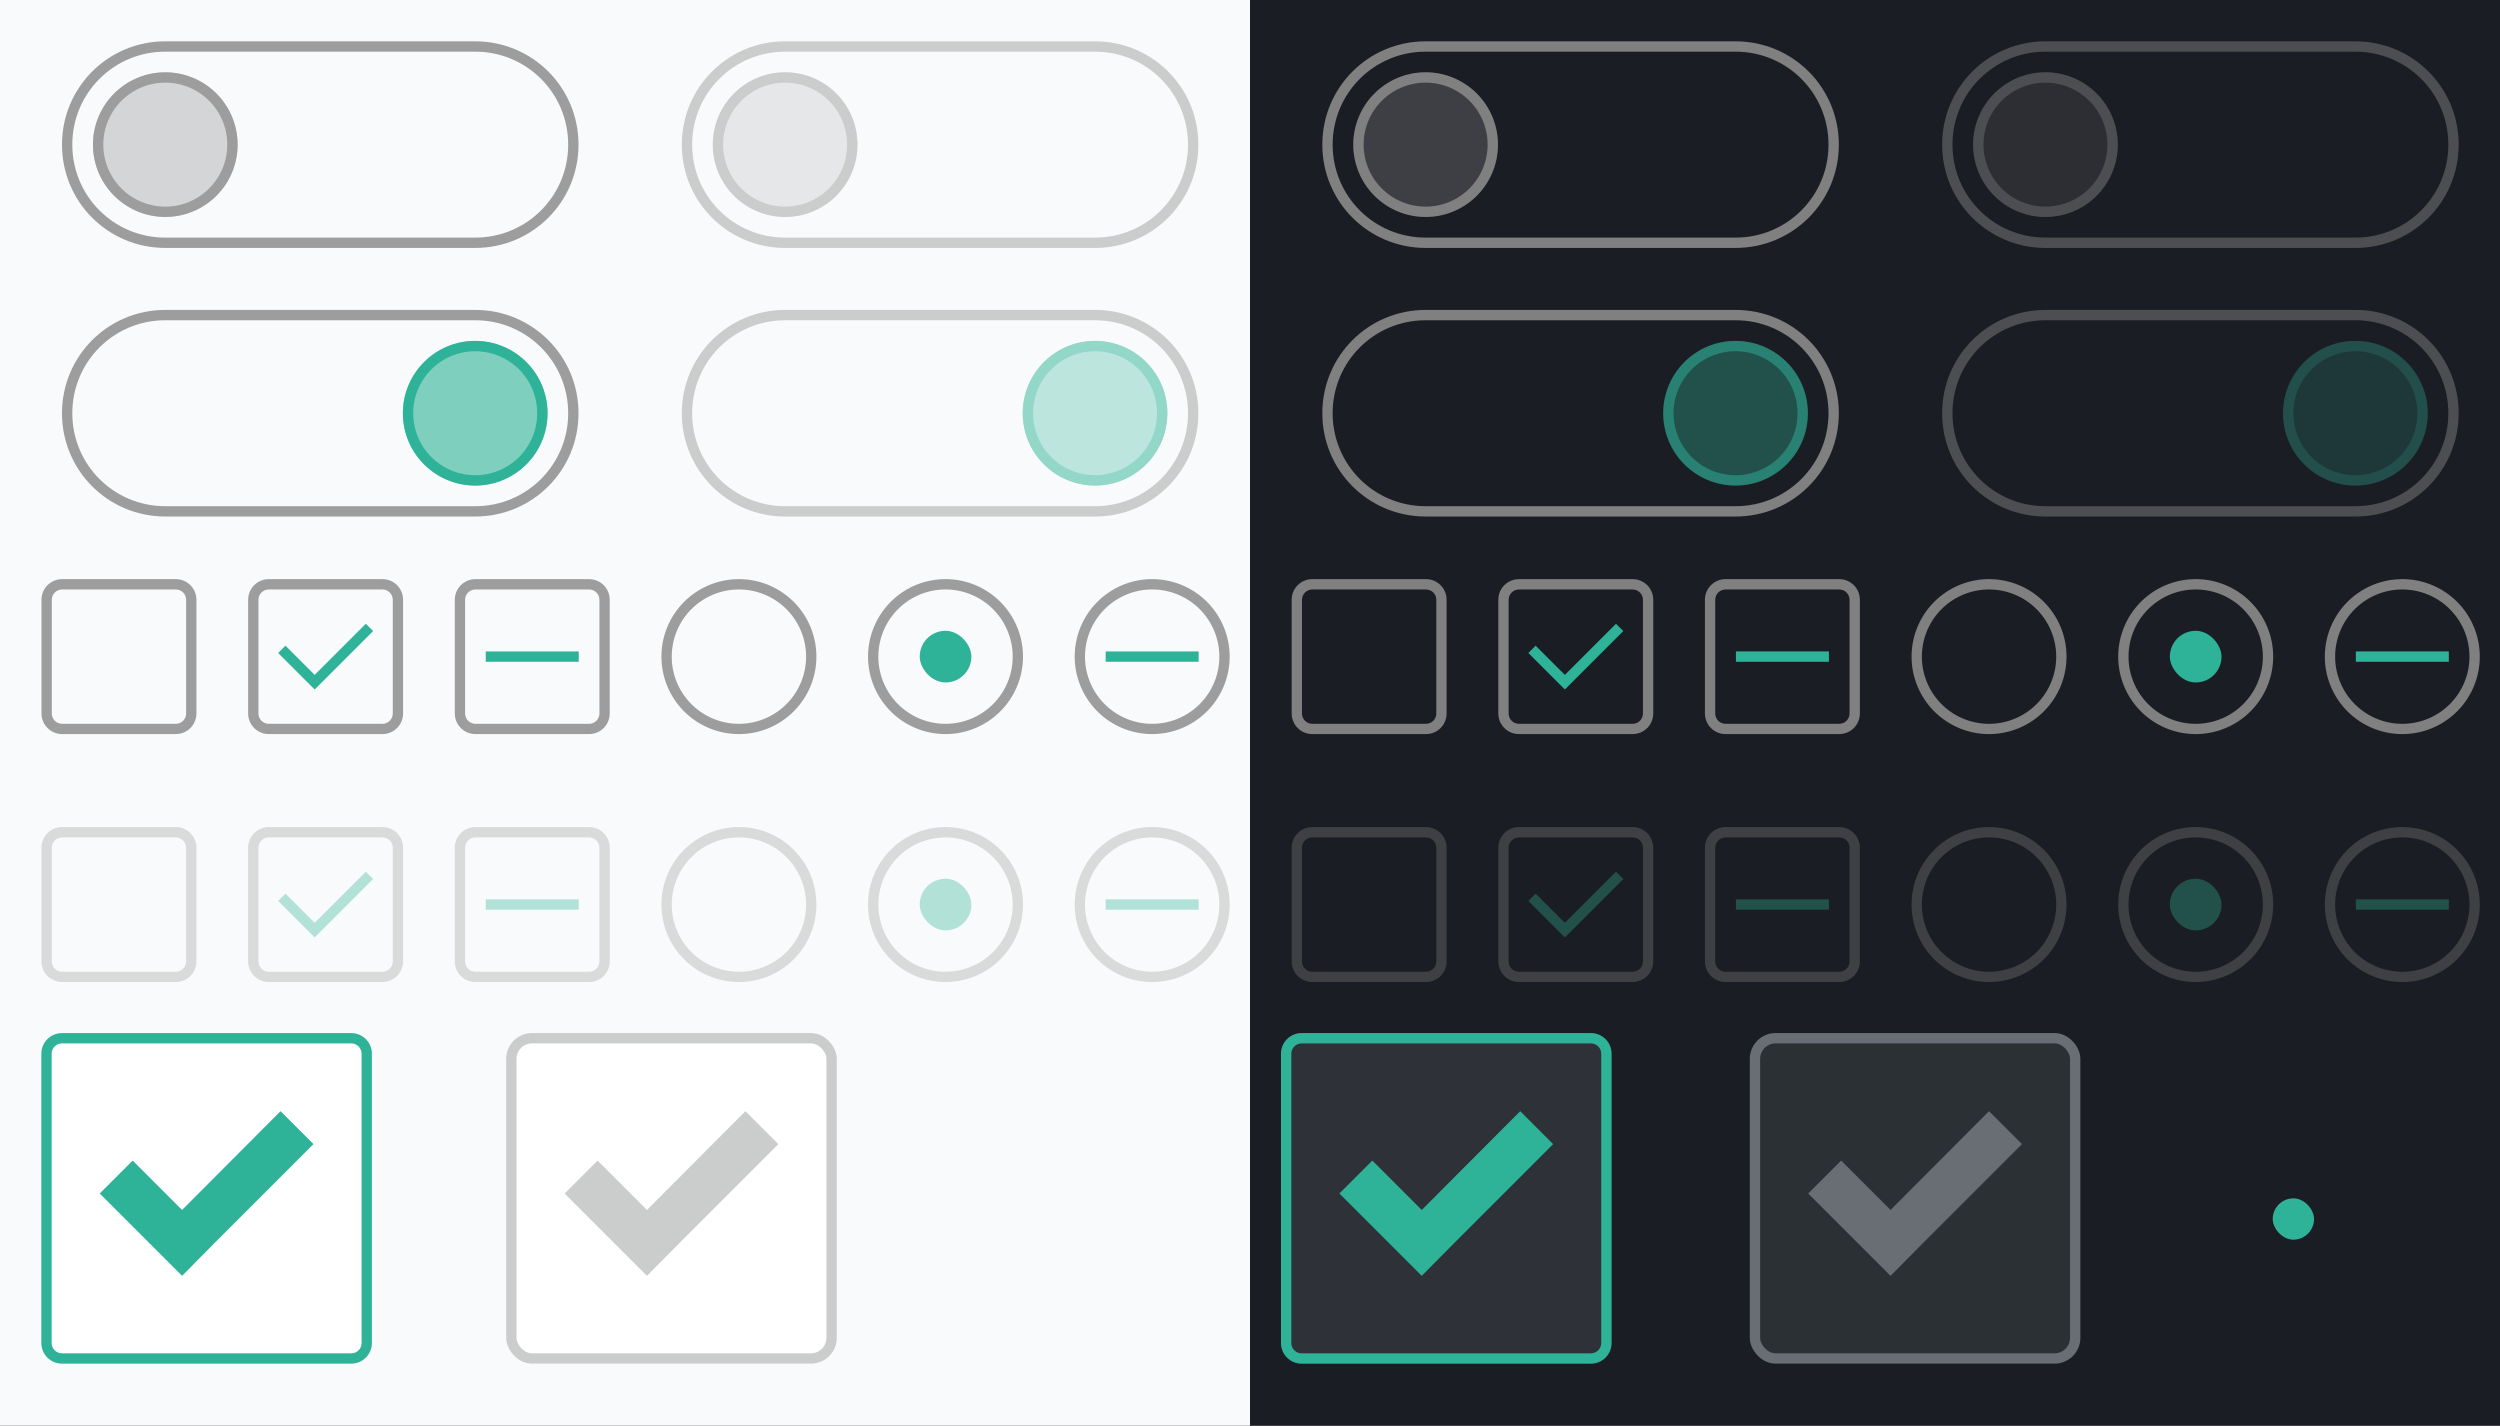 <svg xmlns="http://www.w3.org/2000/svg" xmlns:osb="http://www.openswatchbook.org/uri/2009/osb" xmlns:svg="http://www.w3.org/2000/svg" xmlns:xlink="http://www.w3.org/1999/xlink" id="svg1026" width="242" height="138" version="1.1"><rect width="100%" height="100%" fill="#333333" stroke="none"/><defs id="Qogir"><linearGradient id="dark_icon_bg" osb:paint="solid"><stop id="stop2" offset="0" stop-color="#32343d"/></linearGradient><linearGradient id="dark_button_bg" osb:paint="solid"><stop id="stop5" offset="0" stop-color="#fff"/></linearGradient><linearGradient id="fg_color" osb:paint="solid"><stop id="stop8" offset="0" stop-color="#5c616c"/></linearGradient><linearGradient id="selected_fg_color" osb:paint="solid"><stop id="stop11" offset="0" stop-color="#ffffffgit"/></linearGradient><linearGradient id="selected_bg_color" osb:paint="solid"><stop id="stop14" offset="0" stop-color="#2eb398"/></linearGradient><linearGradient id="au" x1="484.2" x2="484.2" y1="188.95" y2="204.89" gradientUnits="userSpaceOnUse" xlink:href="#selected_bg_color"/><linearGradient id="k" x1="10.5" x2="10.5" y1="1033.4" y2="1035.4" gradientTransform="rotate(45,1080.9,414.46)" gradientUnits="userSpaceOnUse" xlink:href="#selected_bg_color"/><linearGradient id="j" x1="-737.8" x2="-737.8" y1="-725.95" y2="-717.95" gradientTransform="matrix(0.5,0,0,1.125,534.05,679.7)" gradientUnits="userSpaceOnUse" xlink:href="#selected_bg_color"/><linearGradient id="i" x1="-737.8" x2="-737.8" y1="-725.95" y2="-717.95" gradientTransform="matrix(0.5,0,0,1.125,534.05,749.7)" gradientUnits="userSpaceOnUse" xlink:href="#selected_bg_color"/><clipPath id="cr"><rect style="opacity:.1;fill:#fff;stroke:#fff;stroke-width:.611;stroke-linecap:round;paint-order:stroke fill markers" id="rect21" width="727.39" height="345.39" x="572.31" y="387.67" rx=".909" ry=".925"/></clipPath><clipPath id="cq"><rect id="rect24" width="727.23" height="345.23" x="1092.8" y="-932.87" style="fill:#282a33"/></clipPath><linearGradient id="cp" x1="143" x2="143" y1="-50.638" y2="-80.638" gradientUnits="userSpaceOnUse" xlink:href="#selected_fg_color"/><linearGradient id="w" x1="144" x2="144" y1="-103.64" y2="-125.64" gradientUnits="userSpaceOnUse" xlink:href="#selected_fg_color"/><linearGradient id="v" x1="147" x2="147" y1="-110.64" y2="-119.64" gradientUnits="userSpaceOnUse" xlink:href="#selected_fg_color"/><linearGradient id="u" x1="142" x2="142" y1="-110.64" y2="-121.64" gradientUnits="userSpaceOnUse" xlink:href="#selected_fg_color"/><linearGradient id="co" x1="143" x2="143" y1="-.638" y2="-30.638" gradientUnits="userSpaceOnUse" xlink:href="#selected_fg_color"/><linearGradient id="at" x1="-62.5" x2="-62.5" y1="-157.64" y2="-172.64" gradientTransform="translate(173,405.64)" gradientUnits="userSpaceOnUse" xlink:href="#selected_fg_color"/><linearGradient id="as" x1="165.14" x2="165.14" y1="-58" y2="-67" gradientTransform="translate(-405.64,173)" gradientUnits="userSpaceOnUse" xlink:href="#selected_fg_color"/><linearGradient id="ar" x1="-82.5" x2="-82.5" y1="-157.64" y2="-172.64" gradientTransform="translate(173,405.64)" gradientUnits="userSpaceOnUse" xlink:href="#selected_fg_color"/><linearGradient id="aq" x1="-82.5" x2="-82.5" y1="-162.64" y2="-167.64" gradientTransform="translate(173,405.64)" gradientUnits="userSpaceOnUse" xlink:href="#selected_fg_color"/><linearGradient id="ap" x1="-102.5" x2="-102.5" y1="-157.64" y2="-172.64" gradientTransform="translate(173,405.64)" gradientUnits="userSpaceOnUse" xlink:href="#selected_fg_color"/><linearGradient id="ao" x1="-132.5" x2="-132.5" y1="-157.64" y2="-172.64" gradientTransform="translate(183,405.64)" gradientUnits="userSpaceOnUse" xlink:href="#selected_fg_color"/><linearGradient id="an" x1="165.14" x2="165.14" y1="-128" y2="-137" gradientTransform="translate(-405.64,183)" gradientUnits="userSpaceOnUse" xlink:href="#selected_fg_color"/><linearGradient id="am" x1="-152.5" x2="-152.5" y1="-157.64" y2="-172.64" gradientTransform="translate(183,405.64)" gradientUnits="userSpaceOnUse" xlink:href="#selected_fg_color"/><linearGradient id="al" x1="-111.5" x2="-111.5" y1="97.682" y2="91.318" gradientTransform="translate(142,146.002)" gradientUnits="userSpaceOnUse" xlink:href="#selected_fg_color"/><linearGradient id="ak" x1="-172.5" x2="-172.5" y1="-157.64" y2="-172.64" gradientTransform="translate(183,405.64)" gradientUnits="userSpaceOnUse" xlink:href="#selected_fg_color"/><linearGradient id="aj" x1="-117" x2="-117" y1="33" y2="13" gradientUnits="userSpaceOnUse" xlink:href="#selected_fg_color"/><linearGradient id="ai" x1="-102" x2="-102" y1="30" y2="16" gradientUnits="userSpaceOnUse" xlink:href="#selected_fg_color"/><linearGradient id="ah" x1="-110" x2="-110" y1="-255.64" y2="-269.64" gradientUnits="userSpaceOnUse" xlink:href="#selected_fg_color"/><linearGradient id="ag" x1="-125" x2="-125" y1="-282.64" y2="-302.64" gradientUnits="userSpaceOnUse" xlink:href="#selected_fg_color"/><linearGradient id="af" x1="-140" x2="-140" y1="-285.64" y2="-299.64" gradientUnits="userSpaceOnUse" xlink:href="#selected_fg_color"/><linearGradient id="ci" x1="-61" x2="-61" y1="-667.64" y2="-666.64" gradientUnits="userSpaceOnUse" xlink:href="#selected_fg_color"/><linearGradient id="cg" x1="-21" x2="-21" y1="-662.64" y2="-672.64" gradientUnits="userSpaceOnUse" xlink:href="#selected_fg_color"/><linearGradient id="ce" x1="19" x2="19" y1="-662.29" y2="-672.99" gradientUnits="userSpaceOnUse" xlink:href="#selected_fg_color"/><linearGradient id="cc" x1="59" x2="59" y1="-662.64" y2="-672.64" gradientUnits="userSpaceOnUse" xlink:href="#selected_fg_color"/><linearGradient id="ad" x1="19" x2="19" y1="-582.29" y2="-592.99" gradientUnits="userSpaceOnUse" xlink:href="#selected_fg_color"/><linearGradient id="ac" x1="19" x2="19" y1="-542.29" y2="-552.99" gradientUnits="userSpaceOnUse" xlink:href="#selected_fg_color"/><linearGradient id="a" x1="20.5" x2="20.5" y1="-678.28" y2="-687.99" gradientUnits="userSpaceOnUse" xlink:href="#selected_fg_color"/><linearGradient id="bw" x1="-61" x2="-61" y1="-627.64" y2="-626.64" gradientUnits="userSpaceOnUse" xlink:href="#selected_fg_color"/><linearGradient id="bu" x1="-21" x2="-21" y1="-622.64" y2="-632.64" gradientUnits="userSpaceOnUse" xlink:href="#selected_fg_color"/><linearGradient id="bt" x1="19" x2="19" y1="-622.29" y2="-632.99" gradientUnits="userSpaceOnUse" xlink:href="#selected_fg_color"/><linearGradient id="bs" x1="59" x2="59" y1="-622.64" y2="-632.64" gradientUnits="userSpaceOnUse" xlink:href="#selected_fg_color"/><linearGradient id="bq" x1="59" x2="59" y1="-582.64" y2="-592.64" gradientUnits="userSpaceOnUse" xlink:href="#selected_fg_color"/><linearGradient id="bp" x1="-61" x2="-61" y1="-587.64" y2="-586.64" gradientUnits="userSpaceOnUse" xlink:href="#selected_fg_color"/><linearGradient id="bo" x1="-21" x2="-21" y1="-582.64" y2="-592.64" gradientUnits="userSpaceOnUse" xlink:href="#selected_fg_color"/><linearGradient id="bm" x1="-61" x2="-61" y1="-547.64" y2="-546.64" gradientUnits="userSpaceOnUse" xlink:href="#selected_fg_color"/><linearGradient id="bl" x1="-21" x2="-21" y1="-542.64" y2="-552.64" gradientUnits="userSpaceOnUse" xlink:href="#selected_fg_color"/><linearGradient id="bk" x1="59" x2="59" y1="-542.64" y2="-552.64" gradientUnits="userSpaceOnUse" xlink:href="#selected_fg_color"/><linearGradient id="q" x1="-58.5" x2="-58.5" y1="-682.64" y2="-681.64" gradientUnits="userSpaceOnUse" xlink:href="#selected_fg_color"/><linearGradient id="p" x1="-21.5" x2="-21.5" y1="-678.64" y2="-687.64" gradientUnits="userSpaceOnUse" xlink:href="#selected_fg_color"/><linearGradient id="o" x1="59.5" x2="59.5" y1="-678.64" y2="-687.64" gradientUnits="userSpaceOnUse" xlink:href="#selected_fg_color"/><linearGradient id="n" x1="-82.5" x2="-82.5" y1="-162.64" y2="-167.64" gradientUnits="userSpaceOnUse" xlink:href="#selected_bg_color"/><linearGradient id="az" x1="140" x2="140" y1="132" y2="100" gradientUnits="userSpaceOnUse" xlink:href="#selected_bg_color"/><linearGradient id="ay" x1="484.2" x2="484.2" y1="204.89" y2="188.95" gradientUnits="userSpaceOnUse" xlink:href="#selected_bg_color"/><linearGradient id="ax" x1="20" x2="20" y1="132" y2="100" gradientUnits="userSpaceOnUse" xlink:href="#selected_bg_color"/><linearGradient id="m" x1="-102" x2="-102" y1="30" y2="16" gradientUnits="userSpaceOnUse" xlink:href="#selected_bg_color"/><linearGradient id="l" x1="-110" x2="-110" y1="-255.64" y2="-269.64" gradientUnits="userSpaceOnUse" xlink:href="#selected_bg_color"/><linearGradient id="aw" x1="182" x2="182" y1="-112.64" y2="-116.64" gradientTransform="translate(40,370.64)" gradientUnits="userSpaceOnUse" xlink:href="#selected_bg_color"/><linearGradient id="av" x1="52.5" x2="52.5" y1="-9.638" y2="-147.64" gradientTransform="translate(8,285.64)" gradientUnits="userSpaceOnUse" xlink:href="#selected_bg_color"/><linearGradient id="cn" x1="-61" x2="-61" y1="-667.64" y2="-666.64" gradientUnits="userSpaceOnUse" xlink:href="#fg_color"/><linearGradient id="cm" x1="-21" x2="-21" y1="-662.64" y2="-672.64" gradientUnits="userSpaceOnUse" xlink:href="#fg_color"/><linearGradient id="cl" x1="19" x2="19" y1="-662.29" y2="-672.99" gradientUnits="userSpaceOnUse" xlink:href="#fg_color"/><linearGradient id="ck" x1="59" x2="59" y1="-662.64" y2="-672.64" gradientUnits="userSpaceOnUse" xlink:href="#fg_color"/><linearGradient id="cj" x1="59" x2="59" y1="-622.64" y2="-632.64" gradientUnits="userSpaceOnUse" xlink:href="#fg_color"/><linearGradient id="ch" x1="19" x2="19" y1="-622.29" y2="-632.99" gradientUnits="userSpaceOnUse" xlink:href="#fg_color"/><linearGradient id="cf" x1="-61" x2="-61" y1="-627.64" y2="-626.64" gradientUnits="userSpaceOnUse" xlink:href="#fg_color"/><linearGradient id="cd" x1="-21" x2="-21" y1="-622.64" y2="-632.64" gradientUnits="userSpaceOnUse" xlink:href="#fg_color"/><linearGradient id="cb" x1="-61" x2="-61" y1="-587.64" y2="-586.64" gradientUnits="userSpaceOnUse" xlink:href="#fg_color"/><linearGradient id="ca" x1="-21" x2="-21" y1="-582.64" y2="-592.64" gradientUnits="userSpaceOnUse" xlink:href="#fg_color"/><linearGradient id="bz" x1="59" x2="59" y1="-582.64" y2="-592.64" gradientUnits="userSpaceOnUse" xlink:href="#fg_color"/><linearGradient id="by" x1="59" x2="59" y1="-542.64" y2="-552.64" gradientUnits="userSpaceOnUse" xlink:href="#fg_color"/><linearGradient id="bx" x1="-21" x2="-21" y1="-542.64" y2="-552.64" gradientUnits="userSpaceOnUse" xlink:href="#fg_color"/><linearGradient id="bv" x1="-61" x2="-61" y1="-547.64" y2="-546.64" gradientUnits="userSpaceOnUse" xlink:href="#fg_color"/><linearGradient id="t" x1="-58.5" x2="-58.5" y1="-682.64" y2="-681.64" gradientUnits="userSpaceOnUse" xlink:href="#fg_color"/><linearGradient id="s" x1="-21.5" x2="-21.5" y1="-678.64" y2="-687.64" gradientUnits="userSpaceOnUse" xlink:href="#fg_color"/><linearGradient id="br" x1="25.5" x2="25.5" y1="-733.28" y2="-742.99" gradientUnits="userSpaceOnUse" xlink:href="#fg_color"/><linearGradient id="r" x1="59.5" x2="59.5" y1="-678.64" y2="-687.64" gradientUnits="userSpaceOnUse" xlink:href="#fg_color"/><linearGradient id="bn" x1="25.5" x2="25.5" y1="-697.28" y2="-706.99" gradientUnits="userSpaceOnUse" xlink:href="#fg_color"/><linearGradient id="bj" x1="59" x2="59" y1="-567.64" y2="-605.64" gradientUnits="userSpaceOnUse" xlink:href="#dark_button_bg"/><linearGradient id="bi" x1="-21" x2="-21" y1="-567.64" y2="-605.64" gradientUnits="userSpaceOnUse" xlink:href="#dark_button_bg"/><linearGradient id="bh" x1="-61" x2="-61" y1="-567.64" y2="-605.64" gradientUnits="userSpaceOnUse" xlink:href="#dark_button_bg"/><linearGradient id="bg" x1="-61" x2="-61" y1="-527.64" y2="-565.64" gradientUnits="userSpaceOnUse" xlink:href="#dark_button_bg"/><linearGradient id="bf" x1="-21" x2="-21" y1="-527.64" y2="-565.64" gradientUnits="userSpaceOnUse" xlink:href="#dark_button_bg"/><linearGradient id="be" x1="59" x2="59" y1="-527.64" y2="-565.64" gradientUnits="userSpaceOnUse" xlink:href="#dark_button_bg"/><linearGradient id="ab" x1="-58.5" x2="-58.5" y1="-670.64" y2="-693.64" gradientUnits="userSpaceOnUse" xlink:href="#dark_button_bg"/><linearGradient id="aa" x1="-21.5" x2="-21.5" y1="-671.64" y2="-694.64" gradientUnits="userSpaceOnUse" xlink:href="#dark_button_bg"/><linearGradient id="z" x1="59.5" x2="59.5" y1="-671.64" y2="-694.64" gradientUnits="userSpaceOnUse" xlink:href="#dark_button_bg"/><linearGradient id="bd" x1="143" x2="143" y1="54.362" y2="12.362" gradientUnits="userSpaceOnUse" xlink:href="#dark_icon_bg"/><linearGradient id="bc" x1="143" x2="143" y1="5.362" y2="-36.638" gradientUnits="userSpaceOnUse" xlink:href="#dark_icon_bg"/><linearGradient id="bb" x1="143" x2="143" y1="-44.638" y2="-86.638" gradientUnits="userSpaceOnUse" xlink:href="#dark_icon_bg"/><linearGradient id="ba" x1="144" x2="144" y1="-92.638" y2="-134.64" gradientUnits="userSpaceOnUse" xlink:href="#dark_icon_bg"/><linearGradient id="b" x1="65.088" x2="67.733" y1="145.11" y2="145.11" gradientUnits="userSpaceOnUse" xlink:href="#selected_fg_color"/><linearGradient id="e" x1="19" x2="19" y1="-582.29" y2="-592.99" gradientTransform="matrix(0.265,0,0,0.265,43.656,300.61)" gradientUnits="userSpaceOnUse" xlink:href="#selected_fg_color"/><linearGradient id="c" x1="30.427" x2="33.073" y1="145.13" y2="145.13" gradientUnits="userSpaceOnUse" xlink:href="#selected_fg_color"/><linearGradient id="d" x1="14.287" x2="16.933" y1="145.26" y2="145.26" gradientUnits="userSpaceOnUse" xlink:href="#selected_fg_color"/><linearGradient id="y" x1="47.267" x2="50.1" y1="145.13" y2="145.13" gradientUnits="userSpaceOnUse" xlink:href="#selected_fg_color"/><linearGradient id="f" x1="59" x2="59" y1="-582.64" y2="-592.64" gradientTransform="matrix(0.265,0,0,0.265,50.8,300.59)" gradientUnits="userSpaceOnUse" xlink:href="#fg_color"/><linearGradient id="g" x1="-21" x2="-21" y1="-582.64" y2="-592.64" gradientTransform="matrix(0.265,0,0,0.265,37.306,300.61)" gradientUnits="userSpaceOnUse" xlink:href="#fg_color"/><linearGradient id="h" x1="-61" x2="-61" y1="-587.64" y2="-586.64" gradientTransform="matrix(0.265,0,0,0.265,31.75,300.61)" gradientUnits="userSpaceOnUse" xlink:href="#fg_color"/><linearGradient id="x" x1="47.267" x2="50.1" y1="145.13" y2="145.13" gradientUnits="userSpaceOnUse" xlink:href="#fg_color"/><linearGradient id="c-8" x1="59" x2="59" y1="-542.64" y2="-552.64" gradientTransform="matrix(0.265,0,0,0.265,57.15,262.24)" gradientUnits="userSpaceOnUse" xlink:href="#selected_fg_color"/><linearGradient id="a-5" x1="19" x2="19" y1="-542.29" y2="-552.99" gradientTransform="matrix(0.265,0,0,0.265,57.15,262.24)" gradientUnits="userSpaceOnUse" xlink:href="#selected_fg_color"/><linearGradient id="d-0" x1="-21" x2="-21" y1="-542.64" y2="-552.64" gradientTransform="matrix(0.265,0,0,0.265,57.15,262.24)" gradientUnits="userSpaceOnUse" xlink:href="#selected_fg_color"/><linearGradient id="e-6" x1="-61" x2="-61" y1="-547.64" y2="-546.64" gradientTransform="matrix(0.265,0,0,0.265,57.15,262.24)" gradientUnits="userSpaceOnUse" xlink:href="#selected_fg_color"/><linearGradient id="f-4" x1="59" x2="59" y1="-582.64" y2="-592.64" gradientTransform="matrix(0.265,0,0,0.265,57.15,262.24)" gradientUnits="userSpaceOnUse" xlink:href="#selected_fg_color"/><linearGradient id="b-6" x1="19" x2="19" y1="-582.29" y2="-592.99" gradientTransform="matrix(0.265,0,0,0.265,57.15,262.24)" gradientUnits="userSpaceOnUse" xlink:href="#selected_fg_color"/><linearGradient id="g-2" x1="-21" x2="-21" y1="-582.64" y2="-592.64" gradientTransform="matrix(0.265,0,0,0.265,57.15,262.24)" gradientUnits="userSpaceOnUse" xlink:href="#selected_fg_color"/><linearGradient id="h-5" x1="-61" x2="-61" y1="-587.64" y2="-586.64" gradientTransform="matrix(0.265,0,0,0.265,57.15,262.24)" gradientUnits="userSpaceOnUse" xlink:href="#selected_fg_color"/><linearGradient id="i-8" x1="59" x2="59" y1="-622.64" y2="-632.64" gradientTransform="matrix(0.265,0,0,0.265,57.15,262.24)" gradientUnits="userSpaceOnUse" xlink:href="#selected_fg_color"/><linearGradient id="j-6" x1="19" x2="19" y1="-622.29" y2="-632.99" gradientTransform="matrix(0.265,0,0,0.265,57.15,262.24)" gradientUnits="userSpaceOnUse" xlink:href="#selected_fg_color"/><linearGradient id="k-2" x1="-21" x2="-21" y1="-622.64" y2="-632.64" gradientTransform="matrix(0.265,0,0,0.265,57.15,262.24)" gradientUnits="userSpaceOnUse" xlink:href="#selected_fg_color"/><linearGradient id="l-8" x1="-61" x2="-61" y1="-627.64" y2="-626.64" gradientTransform="matrix(0.265,0,0,0.265,57.15,262.24)" gradientUnits="userSpaceOnUse" xlink:href="#selected_fg_color"/><linearGradient id="m-4" x1="59" x2="59" y1="-662.64" y2="-672.64" gradientTransform="matrix(0.265,0,0,0.265,57.15,262.24)" gradientUnits="userSpaceOnUse" xlink:href="#selected_fg_color"/><linearGradient id="n-7" x1="19" x2="19" y1="-662.29" y2="-672.99" gradientTransform="matrix(0.265,0,0,0.265,57.15,262.24)" gradientUnits="userSpaceOnUse" xlink:href="#selected_fg_color"/><linearGradient id="o-2" x1="-21" x2="-21" y1="-662.64" y2="-672.64" gradientTransform="matrix(0.265,0,0,0.265,57.15,262.24)" gradientUnits="userSpaceOnUse" xlink:href="#selected_fg_color"/><linearGradient id="p-4" x1="-61" x2="-61" y1="-667.64" y2="-666.64" gradientTransform="matrix(0.265,0,0,0.265,57.15,262.24)" gradientUnits="userSpaceOnUse" xlink:href="#selected_fg_color"/><linearGradient id="linearGradient2982" x1="-737.8" x2="-737.8" y1="-725.95" y2="-717.95" gradientTransform="matrix(0.132,0,0,0.298,-30.721,310.806)" gradientUnits="userSpaceOnUse" xlink:href="#selected_bg_color"/><linearGradient id="linearGradient2980" x1="-82.5" x2="-82.5" y1="-162.64" y2="-167.64" gradientTransform="matrix(0.265,0,0,0.265,112.448,172.021)" gradientUnits="userSpaceOnUse" xlink:href="#selected_bg_color"/><linearGradient id="linearGradient2978" x1="-737.8" x2="-737.8" y1="-725.95" y2="-717.95" gradientTransform="matrix(0.132,0,0,0.298,-30.721,294.931)" gradientUnits="userSpaceOnUse" xlink:href="#selected_bg_color"/><linearGradient id="linearGradient2976" x1="10.5" x2="10.5" y1="1033.4" y2="1035.4" gradientTransform="matrix(0.187,0.187,-0.187,0.187,265.55,-66.78)" gradientUnits="userSpaceOnUse" xlink:href="#selected_bg_color"/><linearGradient id="linearGradient2974" x1="-737.8" x2="-737.8" y1="-725.95" y2="-717.95" gradientTransform="matrix(0.132,0,0,0.298,-30.721,278.791)" gradientUnits="userSpaceOnUse" xlink:href="#selected_bg_color"/><linearGradient id="linearGradient2972" x1="-82.5" x2="-82.5" y1="-162.64" y2="-167.64" gradientTransform="matrix(0.265,0,0,0.265,80.433,172.021)" gradientUnits="userSpaceOnUse" xlink:href="#selected_bg_color"/><linearGradient id="linearGradient2970" x1="-737.8" x2="-737.8" y1="-725.95" y2="-717.95" gradientTransform="matrix(0.132,0,0,0.298,-30.721,262.916)" gradientUnits="userSpaceOnUse" xlink:href="#selected_bg_color"/><linearGradient id="linearGradient2968" x1="10.5" x2="10.5" y1="1033.4" y2="1035.4" gradientTransform="matrix(0.187,0.187,-0.187,0.187,233.536,-66.78)" gradientUnits="userSpaceOnUse" xlink:href="#selected_bg_color"/><linearGradient id="linearGradient3884" x1="10.5" x2="10.5" y1="1033.4" y2="1035.4" gradientTransform="matrix(0.187,0.187,-0.187,0.187,233.536,-66.78)" gradientUnits="userSpaceOnUse" xlink:href="#selected_bg_color"/><linearGradient id="linearGradient3886" x1="-737.8" x2="-737.8" y1="-725.95" y2="-717.95" gradientTransform="matrix(0.132,0,0,0.298,-30.721,262.916)" gradientUnits="userSpaceOnUse" xlink:href="#selected_bg_color"/><linearGradient id="linearGradient3888" x1="-82.5" x2="-82.5" y1="-162.64" y2="-167.64" gradientTransform="matrix(0.265,0,0,0.265,80.433,172.021)" gradientUnits="userSpaceOnUse" xlink:href="#selected_bg_color"/><linearGradient id="linearGradient3890" x1="-737.8" x2="-737.8" y1="-725.95" y2="-717.95" gradientTransform="matrix(0.132,0,0,0.298,-30.721,278.791)" gradientUnits="userSpaceOnUse" xlink:href="#selected_bg_color"/><linearGradient id="linearGradient3892" x1="10.5" x2="10.5" y1="1033.4" y2="1035.4" gradientTransform="matrix(0.187,0.187,-0.187,0.187,265.55,-66.78)" gradientUnits="userSpaceOnUse" xlink:href="#selected_bg_color"/><linearGradient id="linearGradient3894" x1="-737.8" x2="-737.8" y1="-725.95" y2="-717.95" gradientTransform="matrix(0.132,0,0,0.298,-30.721,294.931)" gradientUnits="userSpaceOnUse" xlink:href="#selected_bg_color"/><linearGradient id="linearGradient3896" x1="-82.5" x2="-82.5" y1="-162.64" y2="-167.64" gradientTransform="matrix(0.265,0,0,0.265,112.448,172.021)" gradientUnits="userSpaceOnUse" xlink:href="#selected_bg_color"/><linearGradient id="linearGradient3898" x1="-737.8" x2="-737.8" y1="-725.95" y2="-717.95" gradientTransform="matrix(0.132,0,0,0.298,-30.721,310.806)" gradientUnits="userSpaceOnUse" xlink:href="#selected_bg_color"/><linearGradient id="linearGradient1618" x1="-110" x2="-110" y1="-255.64" y2="-269.64" gradientUnits="userSpaceOnUse" xlink:href="#selected_bg_color"/><linearGradient id="linearGradient1620" x1="-102" x2="-102" y1="30" y2="16" gradientUnits="userSpaceOnUse" xlink:href="#selected_bg_color"/><linearGradient id="linearGradient1622" x1="-110" x2="-110" y1="-255.64" y2="-269.64" gradientUnits="userSpaceOnUse" xlink:href="#selected_bg_color"/><linearGradient id="linearGradient1624" x1="-102" x2="-102" y1="30" y2="16" gradientUnits="userSpaceOnUse" xlink:href="#selected_bg_color"/><linearGradient id="linearGradient1626" x1="-110" x2="-110" y1="-255.64" y2="-269.64" gradientUnits="userSpaceOnUse" xlink:href="#selected_bg_color"/><linearGradient id="linearGradient1628" x1="-102" x2="-102" y1="30" y2="16" gradientUnits="userSpaceOnUse" xlink:href="#selected_bg_color"/></defs><g id="layer1" transform="translate(0,-138)" style="display:inline"><rect style="color:#000;fill:#f9fafb" id="rect119" width="121" height="138" x="0" y="-276" rx="0" ry="0" transform="scale(1,-1)"/><rect style="fill:#1b1d24;stroke-width:0" id="rect121" width="121" height="138" x="121" y="138"/></g><g id="layer2" transform="translate(0,-138)"><g id="checkbox-checked-selectionmode" transform="translate(-462,54.64)"><rect id="rect127" width="40" height="40" x="462" y="179.36" rx="2" ry="2" style="fill:none;stroke-width:0"/><path id="path129" d="m 6,100 c -1.108,0 -2,0.892 -2,2 v 28 c 0,1.108 0.892,2 2,2 h 28 c 1.108,0 2,-0.892 2,-2 v -28 c 0,-1.108 -0.892,-2 -2,-2 z" transform="translate(462,83.362)" style="fill:#fff"/><path id="path131" d="m 6,100 c -1.108,0 -2,0.892 -2,2 v 28 c 0,1.108 0.892,2 2,2 h 28 c 1.108,0 2,-0.892 2,-2 v -28 c 0,-1.108 -0.892,-2 -2,-2 z m 0,1 h 28 c 0.554,0 1,0.446 1,1 v 28 c 0,0.554 -0.446,1 -1,1 H 6 c -0.554,0 -1,-0.446 -1,-1 v -28 c 0,-0.554 0.446,-1 1,-1 z" transform="translate(462,83.362)" style="fill:url(#ax)"/><g id="g135" transform="translate(-2.204,1.973)"><path id="path133" d="m 491.36,188.95 -9.531,9.562 -4.781,-4.781 -3.188,3.188 4.781,4.781 3.188,3.188 3.156,-3.188 9.563,-9.562 z" style="fill:url(#au)"/></g></g><g id="checkbox-selectionmode" transform="translate(-417,54.64)"><rect id="rect138" width="31" height="31" x="466.5" y="183.86" rx="2" ry="2" style="fill:#fff;stroke:#cbcccc"/><g id="g142" transform="translate(-2.204,1.973)"><path id="path140" d="m 491.36,188.95 -9.531,9.562 -4.781,-4.781 -3.188,3.188 4.781,4.781 3.188,3.188 3.156,-3.188 9.563,-9.562 z" style="fill:#cbcccc"/></g><rect id="rect144" width="40" height="40" x="462" y="179.36" rx="2" ry="2" style="fill:none;stroke-width:0"/></g><g id="checkbox-checked-selectionmode-dark" transform="translate(-342,54.64)"><path id="path147" d="m 126,100 c -1.108,0 -2,0.892 -2,2 v 28 c 0,1.108 0.892,2 2,2 h 28 c 1.108,0 2,-0.892 2,-2 v -28 c 0,-1.108 -0.892,-2 -2,-2 z" transform="translate(342,83.362)" style="fill:#2f3139"/><path id="path149" d="m 126,100 c -1.108,0 -2,0.892 -2,2 v 28 c 0,1.108 0.892,2 2,2 h 28 c 1.108,0 2,-0.892 2,-2 v -28 c 0,-1.108 -0.892,-2 -2,-2 z m 0,1 h 28 c 0.554,0 1,0.446 1,1 v 28 c 0,0.554 -0.446,1 -1,1 h -28 c -0.554,0 -1,-0.446 -1,-1 v -28 c 0,-0.554 0.446,-1 1,-1 z" transform="translate(342,83.362)" style="fill:url(#az)"/><g id="g153" transform="translate(-2.204,1.973)"><path id="path151" d="m 491.36,188.95 -9.531,9.562 -4.781,-4.781 -3.188,3.188 4.781,4.781 3.188,3.188 3.156,-3.188 9.563,-9.562 z" style="fill:url(#ay)"/></g><rect id="rect155" width="40" height="40" x="462" y="179.36" rx="2" ry="2" style="fill:none;stroke-width:0"/></g><g id="checkbox-selectionmode-dark" transform="translate(-296.62,54.64)"><rect id="rect158" width="31" height="31" x="466.5" y="183.86" rx="2" ry="2" style="fill:#2b3035;stroke:#696e75"/><g id="g162" transform="translate(-2.204,1.973)"><path id="path160" d="m 491.36,188.95 -9.531,9.562 -4.781,-4.781 -3.188,3.188 4.781,4.781 3.188,3.188 3.156,-3.188 9.563,-9.562 z" style="fill:#696e75"/></g><rect id="rect164" width="40" height="40" x="462" y="179.36" rx="2" ry="2" style="fill:none;stroke-width:0"/></g><g id="switch-active" transform="translate(156,440.64)"><path style="fill:#9d9d9d;paint-order:stroke fill markers" id="path178" d="m -132,13 c -5.54,0 -10,4.46 -10,10 0,5.54 4.46,10 10,10 h 30 c 5.54,0 10,-4.46 10,-10 0,-5.54 -4.46,-10 -10,-10 z m 0,1 h 30 c 4.986,0 9,4.014 9,9 0,4.986 -4.014,9 -9,9 h -30 c -4.986,0 -9,-4.014 -9,-9 0,-4.986 4.014,-9 9,-9 z" transform="translate(-8,-285.64)"/><circle style="opacity:.6;fill:url(#linearGradient1618);paint-order:stroke fill markers" id="circle180" cx="-110" cy="-262.64" r="7"/><path style="fill:url(#linearGradient1620);paint-order:stroke fill markers" id="path182" d="m -102,16 a 7,7 0 0 0 -7,7 7,7 0 0 0 7,7 7,7 0 0 0 7,-7 7,7 0 0 0 -7,-7 z m 0,1 a 6,6 0 0 1 6,6 6,6 0 0 1 -6,6 6,6 0 0 1 -6,-6 6,6 0 0 1 6,-6 z" transform="translate(-8,-285.64)"/></g><g id="switch" transform="translate(156,444.64)"><path style="fill:#9d9d9d;paint-order:stroke fill markers" id="path185" d="m -140,-302.64 c -5.54,0 -10,4.46 -10,10 0,5.54 4.46,10 10,10 h 30 c 5.54,0 10,-4.46 10,-10 0,-5.54 -4.46,-10 -10,-10 z m 0,1 h 30 c 4.986,0 9,4.014 9,9 0,4.986 -4.014,9 -9,9 h -30 c -4.986,0 -9,-4.014 -9,-9 0,-4.986 4.014,-9 9,-9 z"/><circle style="opacity:.15;paint-order:stroke fill markers" id="circle187" cx="-140" cy="-292.64" r="7"/><path style="fill:#9d9d9d;paint-order:stroke fill markers" id="path189" d="m -140,-299.64 a 7,7 0 0 0 -7,7 7,7 0 0 0 7,7 7,7 0 0 0 7,-7 7,7 0 0 0 -7,-7 z m 0,1 a 6,6 0 0 1 6,6 6,6 0 0 1 -6,6 6,6 0 0 1 -6,-6 6,6 0 0 1 6,-6 z"/></g><g style="opacity:.5" id="switch-active-insensitive" transform="translate(216,440.64)"><path style="opacity:1;fill:#9d9d9d;paint-order:stroke fill markers" id="path192" d="m -132,13 c -5.54,0 -10,4.46 -10,10 0,5.54 4.46,10 10,10 h 30 c 5.54,0 10,-4.46 10,-10 0,-5.54 -4.46,-10 -10,-10 z m 0,1 h 30 c 4.986,0 9,4.014 9,9 0,4.986 -4.014,9 -9,9 h -30 c -4.986,0 -9,-4.014 -9,-9 0,-4.986 4.014,-9 9,-9 z" transform="translate(-8,-285.64)"/><circle style="opacity:.6;fill:url(#linearGradient1622);paint-order:stroke fill markers" id="circle194" cx="-110" cy="-262.64" r="7"/><path style="opacity:1;fill:url(#linearGradient1624);paint-order:stroke fill markers" id="path196" d="m -102,16 a 7,7 0 0 0 -7,7 7,7 0 0 0 7,7 7,7 0 0 0 7,-7 7,7 0 0 0 -7,-7 z m 0,1 a 6,6 0 0 1 6,6 6,6 0 0 1 -6,6 6,6 0 0 1 -6,-6 6,6 0 0 1 6,-6 z" transform="translate(-8,-285.64)"/></g><g style="opacity:.5" id="switch-insensitive" transform="translate(216,444.64)"><path style="opacity:1;fill:#9d9d9d;paint-order:stroke fill markers" id="path199" d="m -140,-302.64 c -5.54,0 -10,4.46 -10,10 0,5.54 4.46,10 10,10 h 30 c 5.54,0 10,-4.46 10,-10 0,-5.54 -4.46,-10 -10,-10 z m 0,1 h 30 c 4.986,0 9,4.014 9,9 0,4.986 -4.014,9 -9,9 h -30 c -4.986,0 -9,-4.014 -9,-9 0,-4.986 4.014,-9 9,-9 z"/><circle style="opacity:.15;paint-order:stroke fill markers" id="circle201" cx="-140" cy="-292.64" r="7"/><path style="opacity:1;fill:#9d9d9d;paint-order:stroke fill markers" id="path203" d="m -140,-299.64 a 7,7 0 0 0 -7,7 7,7 0 0 0 7,7 7,7 0 0 0 7,-7 7,7 0 0 0 -7,-7 z m 0,1 a 6,6 0 0 1 6,6 6,6 0 0 1 -6,6 6,6 0 0 1 -6,-6 6,6 0 0 1 6,-6 z"/></g><g id="switch-active-dark" transform="translate(278,440.64)"><path style="fill:gray;paint-order:stroke fill markers" id="path206" d="m -132,13 c -5.54,0 -10,4.46 -10,10 0,5.54 4.46,10 10,10 h 30 c 5.54,0 10,-4.46 10,-10 0,-5.54 -4.46,-10 -10,-10 z m 0,1 h 30 c 4.986,0 9,4.014 9,9 0,4.986 -4.014,9 -9,9 h -30 c -4.986,0 -9,-4.014 -9,-9 0,-4.986 4.014,-9 9,-9 z" transform="translate(-8,-285.64)"/><circle style="opacity:.35;fill:url(#linearGradient1626);paint-order:stroke fill markers" id="circle208" cx="-110" cy="-262.64" r="7"/><path style="opacity:.5;fill:url(#linearGradient1628);paint-order:stroke fill markers" id="path210" d="m -102,16 a 7,7 0 0 0 -7,7 7,7 0 0 0 7,7 7,7 0 0 0 7,-7 7,7 0 0 0 -7,-7 z m 0,1 a 6,6 0 0 1 6,6 6,6 0 0 1 -6,6 6,6 0 0 1 -6,-6 6,6 0 0 1 6,-6 z" transform="translate(-8,-285.64)"/></g><g id="switch-dark" transform="translate(278,444.64)"><path style="fill:gray;paint-order:stroke fill markers" id="path213" d="m -140,-302.64 c -5.54,0 -10,4.46 -10,10 0,5.54 4.46,10 10,10 h 30 c 5.54,0 10,-4.46 10,-10 0,-5.54 -4.46,-10 -10,-10 z m 0,1 h 30 c 4.986,0 9,4.014 9,9 0,4.986 -4.014,9 -9,9 h -30 c -4.986,0 -9,-4.014 -9,-9 0,-4.986 4.014,-9 9,-9 z"/><circle style="opacity:.15;fill:#fff;paint-order:stroke fill markers" id="circle215" cx="-140" cy="-292.64" r="7"/><path style="fill:gray;paint-order:stroke fill markers" id="path217" d="m -140,-299.64 a 7,7 0 0 0 -7,7 7,7 0 0 0 7,7 7,7 0 0 0 7,-7 7,7 0 0 0 -7,-7 z m 0,1 a 6,6 0 0 1 6,6 6,6 0 0 1 -6,6 6,6 0 0 1 -6,-6 6,6 0 0 1 6,-6 z"/></g><g style="opacity:.5" id="switch-active-insensitive-dark" transform="translate(338,440.64)"><path style="opacity:1;fill:gray;paint-order:stroke fill markers" id="path220" d="m -132,13 c -5.54,0 -10,4.46 -10,10 0,5.54 4.46,10 10,10 h 30 c 5.54,0 10,-4.46 10,-10 0,-5.54 -4.46,-10 -10,-10 z m 0,1 h 30 c 4.986,0 9,4.014 9,9 0,4.986 -4.014,9 -9,9 h -30 c -4.986,0 -9,-4.014 -9,-9 0,-4.986 4.014,-9 9,-9 z" transform="translate(-8,-285.64)"/><circle style="opacity:.35;fill:url(#l);paint-order:stroke fill markers" id="circle222" cx="-110" cy="-262.64" r="7"/><path style="opacity:.5;fill:url(#m);paint-order:stroke fill markers" id="path224" d="m -102,16 a 7,7 0 0 0 -7,7 7,7 0 0 0 7,7 7,7 0 0 0 7,-7 7,7 0 0 0 -7,-7 z m 0,1 a 6,6 0 0 1 6,6 6,6 0 0 1 -6,6 6,6 0 0 1 -6,-6 6,6 0 0 1 6,-6 z" transform="translate(-8,-285.64)"/></g><g style="opacity:.5" id="switch-insensitive-dark" transform="translate(338,444.64)"><path style="opacity:1;fill:gray;paint-order:stroke fill markers" id="path227" d="m -140,-302.64 c -5.54,0 -10,4.46 -10,10 0,5.54 4.46,10 10,10 h 30 c 5.54,0 10,-4.46 10,-10 0,-5.54 -4.46,-10 -10,-10 z m 0,1 h 30 c 4.986,0 9,4.014 9,9 0,4.986 -4.014,9 -9,9 h -30 c -4.986,0 -9,-4.014 -9,-9 0,-4.986 4.014,-9 9,-9 z"/><circle style="opacity:.15;fill:#fff;paint-order:stroke fill markers" id="circle229" cx="-140" cy="-292.64" r="7"/><path style="opacity:1;fill:gray;paint-order:stroke fill markers" id="path231" d="m -140,-299.64 a 7,7 0 0 0 -7,7 7,7 0 0 0 7,7 7,7 0 0 0 7,-7 7,7 0 0 0 -7,-7 z m 0,1 a 6,6 0 0 1 6,6 6,6 0 0 1 -6,6 6,6 0 0 1 -6,-6 6,6 0 0 1 6,-6 z"/></g><rect style="color:#000;fill:url(#aw)" id="selected-dot" width="4" height="4" x="220" y="254" rx="1.999" ry="2"/><g id="checkbox-checked" transform="matrix(3.78,0,0,3.78,-130,-283.52)"><rect id="rect2719" width="4.233" height="4.233" x="40.481" y="126.079" ry="0" style="opacity:1;fill:none;stroke-width:.141;paint-order:stroke fill markers"/><path style="color:#000;fill:#9d9d9d;stroke-width:0" id="path268" d="m 41.275,126.344 c -0.293,0 -0.529,0.236 -0.529,0.529 v 2.91 c 0,0.293 0.236,0.529 0.529,0.529 h 2.91 c 0.293,0 0.529,-0.236 0.529,-0.529 v -2.91 c 0,-0.293 -0.236,-0.529 -0.529,-0.529 z m 0,0.265 h 2.91 c 0.147,0 0.265,0.118 0.265,0.265 v 2.91 c 0,0.147 -0.118,0.265 -0.265,0.265 h -2.91 c -0.147,0 -0.265,-0.118 -0.265,-0.265 v -2.91 c 0,-0.147 0.118,-0.265 0.265,-0.265 z"/><path id="path270" d="m 43.759,127.487 -1.309,1.309 -0.748,-0.748 -0.187,0.187 0.935,0.935 1.497,-1.497 z" style="fill:url(#linearGradient3884);stroke-width:.265"/></g><g id="checkbox-mixed" transform="matrix(3.78,0,0,3.78,-130,-283.52)"><rect style="opacity:1;fill:none;stroke-width:.141;paint-order:stroke fill markers" id="rect2721" width="4.233" height="4.233" x="45.773" y="126.079" ry="0"/><rect style="fill:url(#linearGradient3886);stroke-width:.265" id="rect277" width=".265" height="2.381" x="-128.46" y="46.831" ry="0" transform="rotate(-90)"/><path style="color:#000;fill:#9d9d9d;stroke-width:0" id="path279" d="m 46.567,126.344 c -0.293,0 -0.529,0.236 -0.529,0.529 v 2.91 c 0,0.293 0.236,0.529 0.529,0.529 h 2.91 c 0.293,0 0.529,-0.236 0.529,-0.529 v -2.91 c 0,-0.293 -0.236,-0.529 -0.529,-0.529 z m 0,0.265 h 2.91 c 0.147,0 0.265,0.118 0.265,0.265 v 2.91 c 0,0.147 -0.118,0.265 -0.265,0.265 h -2.91 c -0.147,0 -0.265,-0.118 -0.265,-0.265 v -2.91 c 0,-0.147 0.118,-0.265 0.265,-0.265 z"/></g><g id="radio-checked" transform="matrix(3.78,0,0,3.78,-130,-283.52)"><rect id="rect2723" width="4.233" height="4.233" x="56.356" y="126.079" ry="0" style="opacity:1;fill:none;stroke-width:.141;paint-order:stroke fill markers"/><rect style="color:#000;fill:url(#linearGradient3888);stroke-width:.265" id="rect284" width="1.323" height="1.323" x="57.944" y="127.667" rx=".661" ry=".661"/><path style="fill:#9d9d9d;stroke-width:.265;paint-order:stroke fill markers" id="path286" d="m 58.605,126.344 a 1.984,1.984 0 0 0 -1.984,1.984 1.984,1.984 0 0 0 1.984,1.984 1.984,1.984 0 0 0 1.984,-1.984 1.984,1.984 0 0 0 -1.984,-1.984 z m 0,0.265 a 1.72,1.72 0 0 1 1.72,1.72 1.72,1.72 0 0 1 -1.72,1.72 1.72,1.72 0 0 1 -1.72,-1.72 1.72,1.72 0 0 1 1.72,-1.72 z"/></g><g id="radio-mixed" transform="matrix(3.78,0,0,3.78,-130,-283.52)"><rect style="opacity:1;fill:none;stroke-width:.141;paint-order:stroke fill markers" id="rect2727" width="4.233" height="4.233" x="61.648" y="126.079" ry="0"/><path style="fill:#9d9d9d;stroke-width:.265;paint-order:stroke fill markers" id="path291" d="m 63.897,126.344 a 1.984,1.984 0 0 0 -1.984,1.984 1.984,1.984 0 0 0 1.984,1.984 1.984,1.984 0 0 0 1.984,-1.984 1.984,1.984 0 0 0 -1.984,-1.984 z m 0,0.265 a 1.72,1.72 0 0 1 1.72,1.72 1.72,1.72 0 0 1 -1.72,1.72 1.72,1.72 0 0 1 -1.72,-1.72 1.72,1.72 0 0 1 1.72,-1.72 z"/><rect style="fill:url(#linearGradient3890);stroke-width:.265" id="rect293" width=".265" height="2.381" x="-128.46" y="62.706" ry="0" transform="rotate(-90)"/></g><g id="checkbox-unchecked" transform="matrix(3.78,0,0,3.78,-130,-283.52)"><rect style="opacity:1;fill:none;stroke-width:.141;paint-order:stroke fill markers" id="rect296" width="4.233" height="4.233" x="35.19" y="126.079" ry="0"/><path style="color:#000;fill:#9d9d9d;stroke-width:0" id="path298" d="m 35.983,126.344 c -0.293,0 -0.529,0.236 -0.529,0.529 v 2.91 c 0,0.293 0.236,0.529 0.529,0.529 h 2.91 c 0.293,0 0.529,-0.236 0.529,-0.529 v -2.91 c 0,-0.293 -0.236,-0.529 -0.529,-0.529 z m 0,0.265 h 2.91 c 0.147,0 0.265,0.118 0.265,0.265 v 2.91 c 0,0.147 -0.118,0.265 -0.265,0.265 H 35.983 c -0.147,0 -0.265,-0.118 -0.265,-0.265 v -2.91 c 0,-0.147 0.118,-0.265 0.265,-0.265 z"/></g><g id="radio-unchecked" transform="matrix(3.78,0,0,3.78,-130,-283.52)"><rect style="opacity:1;fill:none;stroke-width:.141;paint-order:stroke fill markers" id="rect2725" width="4.233" height="4.233" x="51.065" y="126.079" ry="0"/><path style="fill:#9d9d9d;stroke-width:.265;paint-order:stroke fill markers" id="path303" d="m 53.314,126.344 a 1.984,1.984 0 0 0 -1.984,1.984 1.984,1.984 0 0 0 1.984,1.984 1.984,1.984 0 0 0 1.984,-1.984 1.984,1.984 0 0 0 -1.984,-1.984 z m 0,0.265 a 1.72,1.72 0 0 1 1.72,1.72 1.72,1.72 0 0 1 -1.72,1.72 1.72,1.72 0 0 1 -1.72,-1.72 1.72,1.72 0 0 1 1.72,-1.72 z"/></g><g id="checkbox-checked-dark" transform="matrix(3.78,0,0,3.78,-130,-283.52)"><rect style="opacity:1;fill:none;stroke-width:.141;paint-order:stroke fill markers" id="rect2731" width="4.233" height="4.233" x="72.496" y="126.079" ry="0"/><path style="color:#000;fill:gray;stroke-width:0" id="path308" d="m 73.29,126.344 c -0.293,0 -0.529,0.236 -0.529,0.529 v 2.91 c 0,0.293 0.236,0.529 0.529,0.529 h 2.91 c 0.293,0 0.529,-0.236 0.529,-0.529 v -2.91 c 0,-0.293 -0.236,-0.529 -0.529,-0.529 z m 0,0.265 h 2.91 c 0.147,0 0.265,0.118 0.265,0.265 v 2.91 c 0,0.147 -0.118,0.265 -0.265,0.265 h -2.91 c -0.147,0 -0.265,-0.118 -0.265,-0.265 v -2.91 c 0,-0.147 0.118,-0.265 0.265,-0.265 z"/><path id="path310" d="m 75.774,127.487 -1.309,1.309 -0.748,-0.748 -0.187,0.187 0.935,0.935 1.497,-1.497 z" style="fill:url(#linearGradient3892);stroke-width:.265"/></g><g id="checkbox-mixed-dark" transform="matrix(3.78,0,0,3.78,-130,-283.52)"><rect id="rect2733" width="4.233" height="4.233" x="77.787" y="126.079" ry="0" style="opacity:1;fill:none;stroke-width:.141;paint-order:stroke fill markers"/><rect style="fill:url(#linearGradient3894);stroke-width:.265" id="rect317" width=".265" height="2.381" x="-128.46" y="78.846" ry="0" transform="rotate(-90)"/><path style="color:#000;fill:gray;stroke-width:0" id="path319" d="m 78.581,126.344 c -0.293,0 -0.529,0.236 -0.529,0.529 v 2.91 c 0,0.293 0.236,0.529 0.529,0.529 h 2.91 c 0.293,0 0.529,-0.236 0.529,-0.529 v -2.91 c 0,-0.293 -0.236,-0.529 -0.529,-0.529 z m 0,0.265 h 2.91 c 0.147,0 0.265,0.118 0.265,0.265 v 2.91 c 0,0.147 -0.118,0.265 -0.265,0.265 h -2.91 c -0.147,0 -0.265,-0.118 -0.265,-0.265 v -2.91 c 0,-0.147 0.118,-0.265 0.265,-0.265 z"/></g><g id="radio-checked-dark" transform="matrix(3.78,0,0,3.78,-130,-283.52)"><rect id="rect2737" width="4.233" height="4.233" x="88.371" y="126.079" ry="0" style="opacity:1;fill:none;stroke-width:.141;paint-order:stroke fill markers"/><rect style="color:#000;fill:url(#linearGradient3896);stroke-width:.265" id="rect324" width="1.323" height="1.323" x="89.958" y="127.667" rx=".661" ry=".661"/><path style="fill:gray;stroke-width:.265;paint-order:stroke fill markers" id="path326" d="m 90.62,126.344 a 1.984,1.984 0 0 0 -1.984,1.984 1.984,1.984 0 0 0 1.984,1.984 1.984,1.984 0 0 0 1.984,-1.984 1.984,1.984 0 0 0 -1.984,-1.984 z m 0,0.265 a 1.72,1.72 0 0 1 1.72,1.72 1.72,1.72 0 0 1 -1.72,1.72 1.72,1.72 0 0 1 -1.72,-1.72 1.72,1.72 0 0 1 1.72,-1.72 z"/></g><g id="radio-mixed-dark" transform="matrix(3.78,0,0,3.78,-130,-283.52)"><rect style="opacity:1;fill:none;stroke-width:.141;paint-order:stroke fill markers" id="rect2739" width="4.233" height="4.233" x="93.662" y="126.079" ry="0"/><path style="fill:gray;stroke-width:.265;paint-order:stroke fill markers" id="path331" d="m 95.911,126.344 a 1.984,1.984 0 0 0 -1.984,1.984 1.984,1.984 0 0 0 1.984,1.984 1.984,1.984 0 0 0 1.984,-1.984 1.984,1.984 0 0 0 -1.984,-1.984 z m 0,0.265 a 1.72,1.72 0 0 1 1.72,1.72 1.72,1.72 0 0 1 -1.72,1.72 1.72,1.72 0 0 1 -1.72,-1.72 1.72,1.72 0 0 1 1.72,-1.72 z"/><rect style="fill:url(#linearGradient3898);stroke-width:.265" id="rect333" width=".265" height="2.381" x="-128.46" y="94.721" ry="0" transform="rotate(-90)"/></g><g id="checkbox-unchecked-dark" transform="matrix(3.78,0,0,3.78,-130,-283.52)"><rect id="rect2729" width="4.233" height="4.233" x="67.204" y="126.079" ry="0" style="opacity:1;fill:none;stroke-width:.141;paint-order:stroke fill markers"/><path style="color:#000;fill:gray;stroke-width:0" id="path338" d="m 67.998,126.344 c -0.293,0 -0.529,0.236 -0.529,0.529 v 2.91 c 0,0.293 0.236,0.529 0.529,0.529 h 2.91 c 0.293,0 0.529,-0.236 0.529,-0.529 v -2.91 c 0,-0.293 -0.236,-0.529 -0.529,-0.529 z m 0,0.265 h 2.91 c 0.147,0 0.265,0.118 0.265,0.265 v 2.91 c 0,0.147 -0.118,0.265 -0.265,0.265 h -2.91 c -0.147,0 -0.265,-0.118 -0.265,-0.265 v -2.91 c 0,-0.147 0.118,-0.265 0.265,-0.265 z"/></g><g id="radio-unchecked-dark" transform="matrix(3.78,0,0,3.78,-130,-283.52)"><rect style="opacity:1;fill:none;stroke-width:.141;paint-order:stroke fill markers" id="rect2735" width="4.233" height="4.233" x="83.079" y="126.079" ry="0"/><path style="fill:gray;stroke-width:.265;paint-order:stroke fill markers" id="path343" d="m 85.328,126.344 a 1.984,1.984 0 0 0 -1.984,1.984 1.984,1.984 0 0 0 1.984,1.984 1.984,1.984 0 0 0 1.984,-1.984 1.984,1.984 0 0 0 -1.984,-1.984 z m 0,0.265 a 1.72,1.72 0 0 1 1.72,1.72 1.72,1.72 0 0 1 -1.72,1.72 1.72,1.72 0 0 1 -1.72,-1.72 1.72,1.72 0 0 1 1.72,-1.72 z"/></g><g id="checkbox-checked-insensitive" transform="matrix(3.78,0,0,3.78,-130,-259.52)" style="opacity:.35"><rect style="opacity:1;fill:none;stroke-width:.141;paint-order:stroke fill markers" id="rect2880" width="4.233" height="4.233" x="40.481" y="126.079" ry="0"/><path id="path2882" d="m 41.275,126.344 c -0.293,0 -0.529,0.236 -0.529,0.529 v 2.91 c 0,0.293 0.236,0.529 0.529,0.529 h 2.91 c 0.293,0 0.529,-0.236 0.529,-0.529 v -2.91 c 0,-0.293 -0.236,-0.529 -0.529,-0.529 z m 0,0.265 h 2.91 c 0.147,0 0.265,0.118 0.265,0.265 v 2.91 c 0,0.147 -0.118,0.265 -0.265,0.265 h -2.91 c -0.147,0 -0.265,-0.118 -0.265,-0.265 v -2.91 c 0,-0.147 0.118,-0.265 0.265,-0.265 z" style="color:#000;fill:#9d9d9d;stroke-width:0"/><path style="fill:url(#linearGradient2968);stroke-width:.265" id="path2884" d="m 43.759,127.487 -1.309,1.309 -0.748,-0.748 -0.187,0.187 0.935,0.935 1.497,-1.497 z"/></g><g id="checkbox-mixed-insensitive" transform="matrix(3.78,0,0,3.78,-130,-259.52)" style="opacity:.35"><rect id="rect2888" width="4.233" height="4.233" x="45.773" y="126.079" ry="0" style="opacity:1;fill:none;stroke-width:.141;paint-order:stroke fill markers"/><rect id="rect2890" width=".265" height="2.381" x="-128.46" y="46.831" ry="0" transform="rotate(-90)" style="fill:url(#linearGradient2970);stroke-width:.265"/><path id="path2892" d="m 46.567,126.344 c -0.293,0 -0.529,0.236 -0.529,0.529 v 2.91 c 0,0.293 0.236,0.529 0.529,0.529 h 2.91 c 0.293,0 0.529,-0.236 0.529,-0.529 v -2.91 c 0,-0.293 -0.236,-0.529 -0.529,-0.529 z m 0,0.265 h 2.91 c 0.147,0 0.265,0.118 0.265,0.265 v 2.91 c 0,0.147 -0.118,0.265 -0.265,0.265 h -2.91 c -0.147,0 -0.265,-0.118 -0.265,-0.265 v -2.91 c 0,-0.147 0.118,-0.265 0.265,-0.265 z" style="color:#000;fill:#9d9d9d;stroke-width:0"/></g><g id="radio-checked-insensitive" transform="matrix(3.78,0,0,3.78,-130,-259.52)" style="opacity:.35"><rect style="opacity:1;fill:none;stroke-width:.141;paint-order:stroke fill markers" id="rect2896" width="4.233" height="4.233" x="56.356" y="126.079" ry="0"/><rect id="rect2898" width="1.323" height="1.323" x="57.944" y="127.667" rx=".661" ry=".661" style="color:#000;fill:url(#linearGradient2972);stroke-width:.265"/><path id="path2900" d="m 58.605,126.344 a 1.984,1.984 0 0 0 -1.984,1.984 1.984,1.984 0 0 0 1.984,1.984 1.984,1.984 0 0 0 1.984,-1.984 1.984,1.984 0 0 0 -1.984,-1.984 z m 0,0.265 a 1.72,1.72 0 0 1 1.72,1.72 1.72,1.72 0 0 1 -1.72,1.72 1.72,1.72 0 0 1 -1.72,-1.72 1.72,1.72 0 0 1 1.72,-1.72 z" style="fill:#9d9d9d;stroke-width:.265;paint-order:stroke fill markers"/></g><g id="radio-mixed-insensitive" transform="matrix(3.78,0,0,3.78,-130,-259.52)" style="opacity:.35"><rect id="rect2904" width="4.233" height="4.233" x="61.648" y="126.079" ry="0" style="opacity:1;fill:none;stroke-width:.141;paint-order:stroke fill markers"/><path id="path2906" d="m 63.897,126.344 a 1.984,1.984 0 0 0 -1.984,1.984 1.984,1.984 0 0 0 1.984,1.984 1.984,1.984 0 0 0 1.984,-1.984 1.984,1.984 0 0 0 -1.984,-1.984 z m 0,0.265 a 1.72,1.72 0 0 1 1.72,1.72 1.72,1.72 0 0 1 -1.72,1.72 1.72,1.72 0 0 1 -1.72,-1.72 1.72,1.72 0 0 1 1.72,-1.72 z" style="fill:#9d9d9d;stroke-width:.265;paint-order:stroke fill markers"/><rect id="rect2908" width=".265" height="2.381" x="-128.46" y="62.706" ry="0" transform="rotate(-90)" style="fill:url(#linearGradient2974);stroke-width:.265"/></g><g id="checkbox-unchecked-insensitive" transform="matrix(3.78,0,0,3.78,-130,-259.52)" style="opacity:.35"><rect id="rect2912" width="4.233" height="4.233" x="35.19" y="126.079" ry="0" style="opacity:1;fill:none;stroke-width:.141;paint-order:stroke fill markers"/><path id="path2914" d="m 35.983,126.344 c -0.293,0 -0.529,0.236 -0.529,0.529 v 2.91 c 0,0.293 0.236,0.529 0.529,0.529 h 2.91 c 0.293,0 0.529,-0.236 0.529,-0.529 v -2.91 c 0,-0.293 -0.236,-0.529 -0.529,-0.529 z m 0,0.265 h 2.91 c 0.147,0 0.265,0.118 0.265,0.265 v 2.91 c 0,0.147 -0.118,0.265 -0.265,0.265 H 35.983 c -0.147,0 -0.265,-0.118 -0.265,-0.265 v -2.91 c 0,-0.147 0.118,-0.265 0.265,-0.265 z" style="color:#000;fill:#9d9d9d;stroke-width:0"/></g><g id="radio-unchecked-insensitive" transform="matrix(3.78,0,0,3.78,-130,-259.52)" style="opacity:.35"><rect id="rect2918" width="4.233" height="4.233" x="51.065" y="126.079" ry="0" style="opacity:1;fill:none;stroke-width:.141;paint-order:stroke fill markers"/><path id="path2920" d="m 53.314,126.344 a 1.984,1.984 0 0 0 -1.984,1.984 1.984,1.984 0 0 0 1.984,1.984 1.984,1.984 0 0 0 1.984,-1.984 1.984,1.984 0 0 0 -1.984,-1.984 z m 0,0.265 a 1.72,1.72 0 0 1 1.72,1.72 1.72,1.72 0 0 1 -1.72,1.72 1.72,1.72 0 0 1 -1.72,-1.72 1.72,1.72 0 0 1 1.72,-1.72 z" style="fill:#9d9d9d;stroke-width:.265;paint-order:stroke fill markers"/></g><g id="checkbox-checked-insensitive-dark" transform="matrix(3.78,0,0,3.78,-130,-259.52)" style="opacity:.35"><rect id="rect2924" width="4.233" height="4.233" x="72.496" y="126.079" ry="0" style="opacity:1;fill:none;stroke-width:.141;paint-order:stroke fill markers"/><path id="path2926" d="m 73.29,126.344 c -0.293,0 -0.529,0.236 -0.529,0.529 v 2.91 c 0,0.293 0.236,0.529 0.529,0.529 h 2.91 c 0.293,0 0.529,-0.236 0.529,-0.529 v -2.91 c 0,-0.293 -0.236,-0.529 -0.529,-0.529 z m 0,0.265 h 2.91 c 0.147,0 0.265,0.118 0.265,0.265 v 2.91 c 0,0.147 -0.118,0.265 -0.265,0.265 h -2.91 c -0.147,0 -0.265,-0.118 -0.265,-0.265 v -2.91 c 0,-0.147 0.118,-0.265 0.265,-0.265 z" style="color:#000;fill:gray;stroke-width:0"/><path style="fill:url(#linearGradient2976);stroke-width:.265" id="path2928" d="m 75.774,127.487 -1.309,1.309 -0.748,-0.748 -0.187,0.187 0.935,0.935 1.497,-1.497 z"/></g><g id="checkbox-mixed-insensitive-dark" transform="matrix(3.78,0,0,3.78,-130,-259.52)" style="opacity:.35"><rect style="opacity:1;fill:none;stroke-width:.141;paint-order:stroke fill markers" id="rect2932" width="4.233" height="4.233" x="77.787" y="126.079" ry="0"/><rect id="rect2934" width=".265" height="2.381" x="-128.46" y="78.846" ry="0" transform="rotate(-90)" style="fill:url(#linearGradient2978);stroke-width:.265"/><path id="path2936" d="m 78.581,126.344 c -0.293,0 -0.529,0.236 -0.529,0.529 v 2.91 c 0,0.293 0.236,0.529 0.529,0.529 h 2.91 c 0.293,0 0.529,-0.236 0.529,-0.529 v -2.91 c 0,-0.293 -0.236,-0.529 -0.529,-0.529 z m 0,0.265 h 2.91 c 0.147,0 0.265,0.118 0.265,0.265 v 2.91 c 0,0.147 -0.118,0.265 -0.265,0.265 h -2.91 c -0.147,0 -0.265,-0.118 -0.265,-0.265 v -2.91 c 0,-0.147 0.118,-0.265 0.265,-0.265 z" style="color:#000;fill:gray;stroke-width:0"/></g><g id="radio-checked-insensitive-dark" transform="matrix(3.78,0,0,3.78,-130,-259.52)" style="opacity:.35"><rect style="opacity:1;fill:none;stroke-width:.141;paint-order:stroke fill markers" id="rect2940" width="4.233" height="4.233" x="88.371" y="126.079" ry="0"/><rect id="rect2942" width="1.323" height="1.323" x="89.958" y="127.667" rx=".661" ry=".661" style="color:#000;fill:url(#linearGradient2980);stroke-width:.265"/><path id="path2944" d="m 90.62,126.344 a 1.984,1.984 0 0 0 -1.984,1.984 1.984,1.984 0 0 0 1.984,1.984 1.984,1.984 0 0 0 1.984,-1.984 1.984,1.984 0 0 0 -1.984,-1.984 z m 0,0.265 a 1.72,1.72 0 0 1 1.72,1.72 1.72,1.72 0 0 1 -1.72,1.72 1.72,1.72 0 0 1 -1.72,-1.72 1.72,1.72 0 0 1 1.72,-1.72 z" style="fill:gray;stroke-width:.265;paint-order:stroke fill markers"/></g><g id="radio-mixed-insensitive-dark" transform="matrix(3.78,0,0,3.78,-130,-259.52)" style="opacity:.35"><rect id="rect2948" width="4.233" height="4.233" x="93.662" y="126.079" ry="0" style="opacity:1;fill:none;stroke-width:.141;paint-order:stroke fill markers"/><path id="path2950" d="m 95.911,126.344 a 1.984,1.984 0 0 0 -1.984,1.984 1.984,1.984 0 0 0 1.984,1.984 1.984,1.984 0 0 0 1.984,-1.984 1.984,1.984 0 0 0 -1.984,-1.984 z m 0,0.265 a 1.72,1.72 0 0 1 1.72,1.72 1.72,1.72 0 0 1 -1.72,1.72 1.72,1.72 0 0 1 -1.72,-1.72 1.72,1.72 0 0 1 1.72,-1.72 z" style="fill:gray;stroke-width:.265;paint-order:stroke fill markers"/><rect id="rect2952" width=".265" height="2.381" x="-128.46" y="94.721" ry="0" transform="rotate(-90)" style="fill:url(#linearGradient2982);stroke-width:.265"/></g><g id="checkbox-unchecked-insensitive-dark" transform="matrix(3.78,0,0,3.78,-130,-259.52)" style="opacity:.35"><rect style="opacity:1;fill:none;stroke-width:.141;paint-order:stroke fill markers" id="rect2956" width="4.233" height="4.233" x="67.204" y="126.079" ry="0"/><path id="path2958" d="m 67.998,126.344 c -0.293,0 -0.529,0.236 -0.529,0.529 v 2.91 c 0,0.293 0.236,0.529 0.529,0.529 h 2.91 c 0.293,0 0.529,-0.236 0.529,-0.529 v -2.91 c 0,-0.293 -0.236,-0.529 -0.529,-0.529 z m 0,0.265 h 2.91 c 0.147,0 0.265,0.118 0.265,0.265 v 2.91 c 0,0.147 -0.118,0.265 -0.265,0.265 h -2.91 c -0.147,0 -0.265,-0.118 -0.265,-0.265 v -2.91 c 0,-0.147 0.118,-0.265 0.265,-0.265 z" style="color:#000;fill:gray;stroke-width:0"/></g><g id="radio-unchecked-insensitive-dark" transform="matrix(3.78,0,0,3.78,-130,-259.52)" style="opacity:.35"><rect id="rect2962" width="4.233" height="4.233" x="83.079" y="126.079" ry="0" style="opacity:1;fill:none;stroke-width:.141;paint-order:stroke fill markers"/><path id="path2964" d="m 85.328,126.344 a 1.984,1.984 0 0 0 -1.984,1.984 1.984,1.984 0 0 0 1.984,1.984 1.984,1.984 0 0 0 1.984,-1.984 1.984,1.984 0 0 0 -1.984,-1.984 z m 0,0.265 a 1.72,1.72 0 0 1 1.72,1.72 1.72,1.72 0 0 1 -1.72,1.72 1.72,1.72 0 0 1 -1.72,-1.72 1.72,1.72 0 0 1 1.72,-1.72 z" style="fill:gray;stroke-width:.265;paint-order:stroke fill markers"/></g></g></svg>